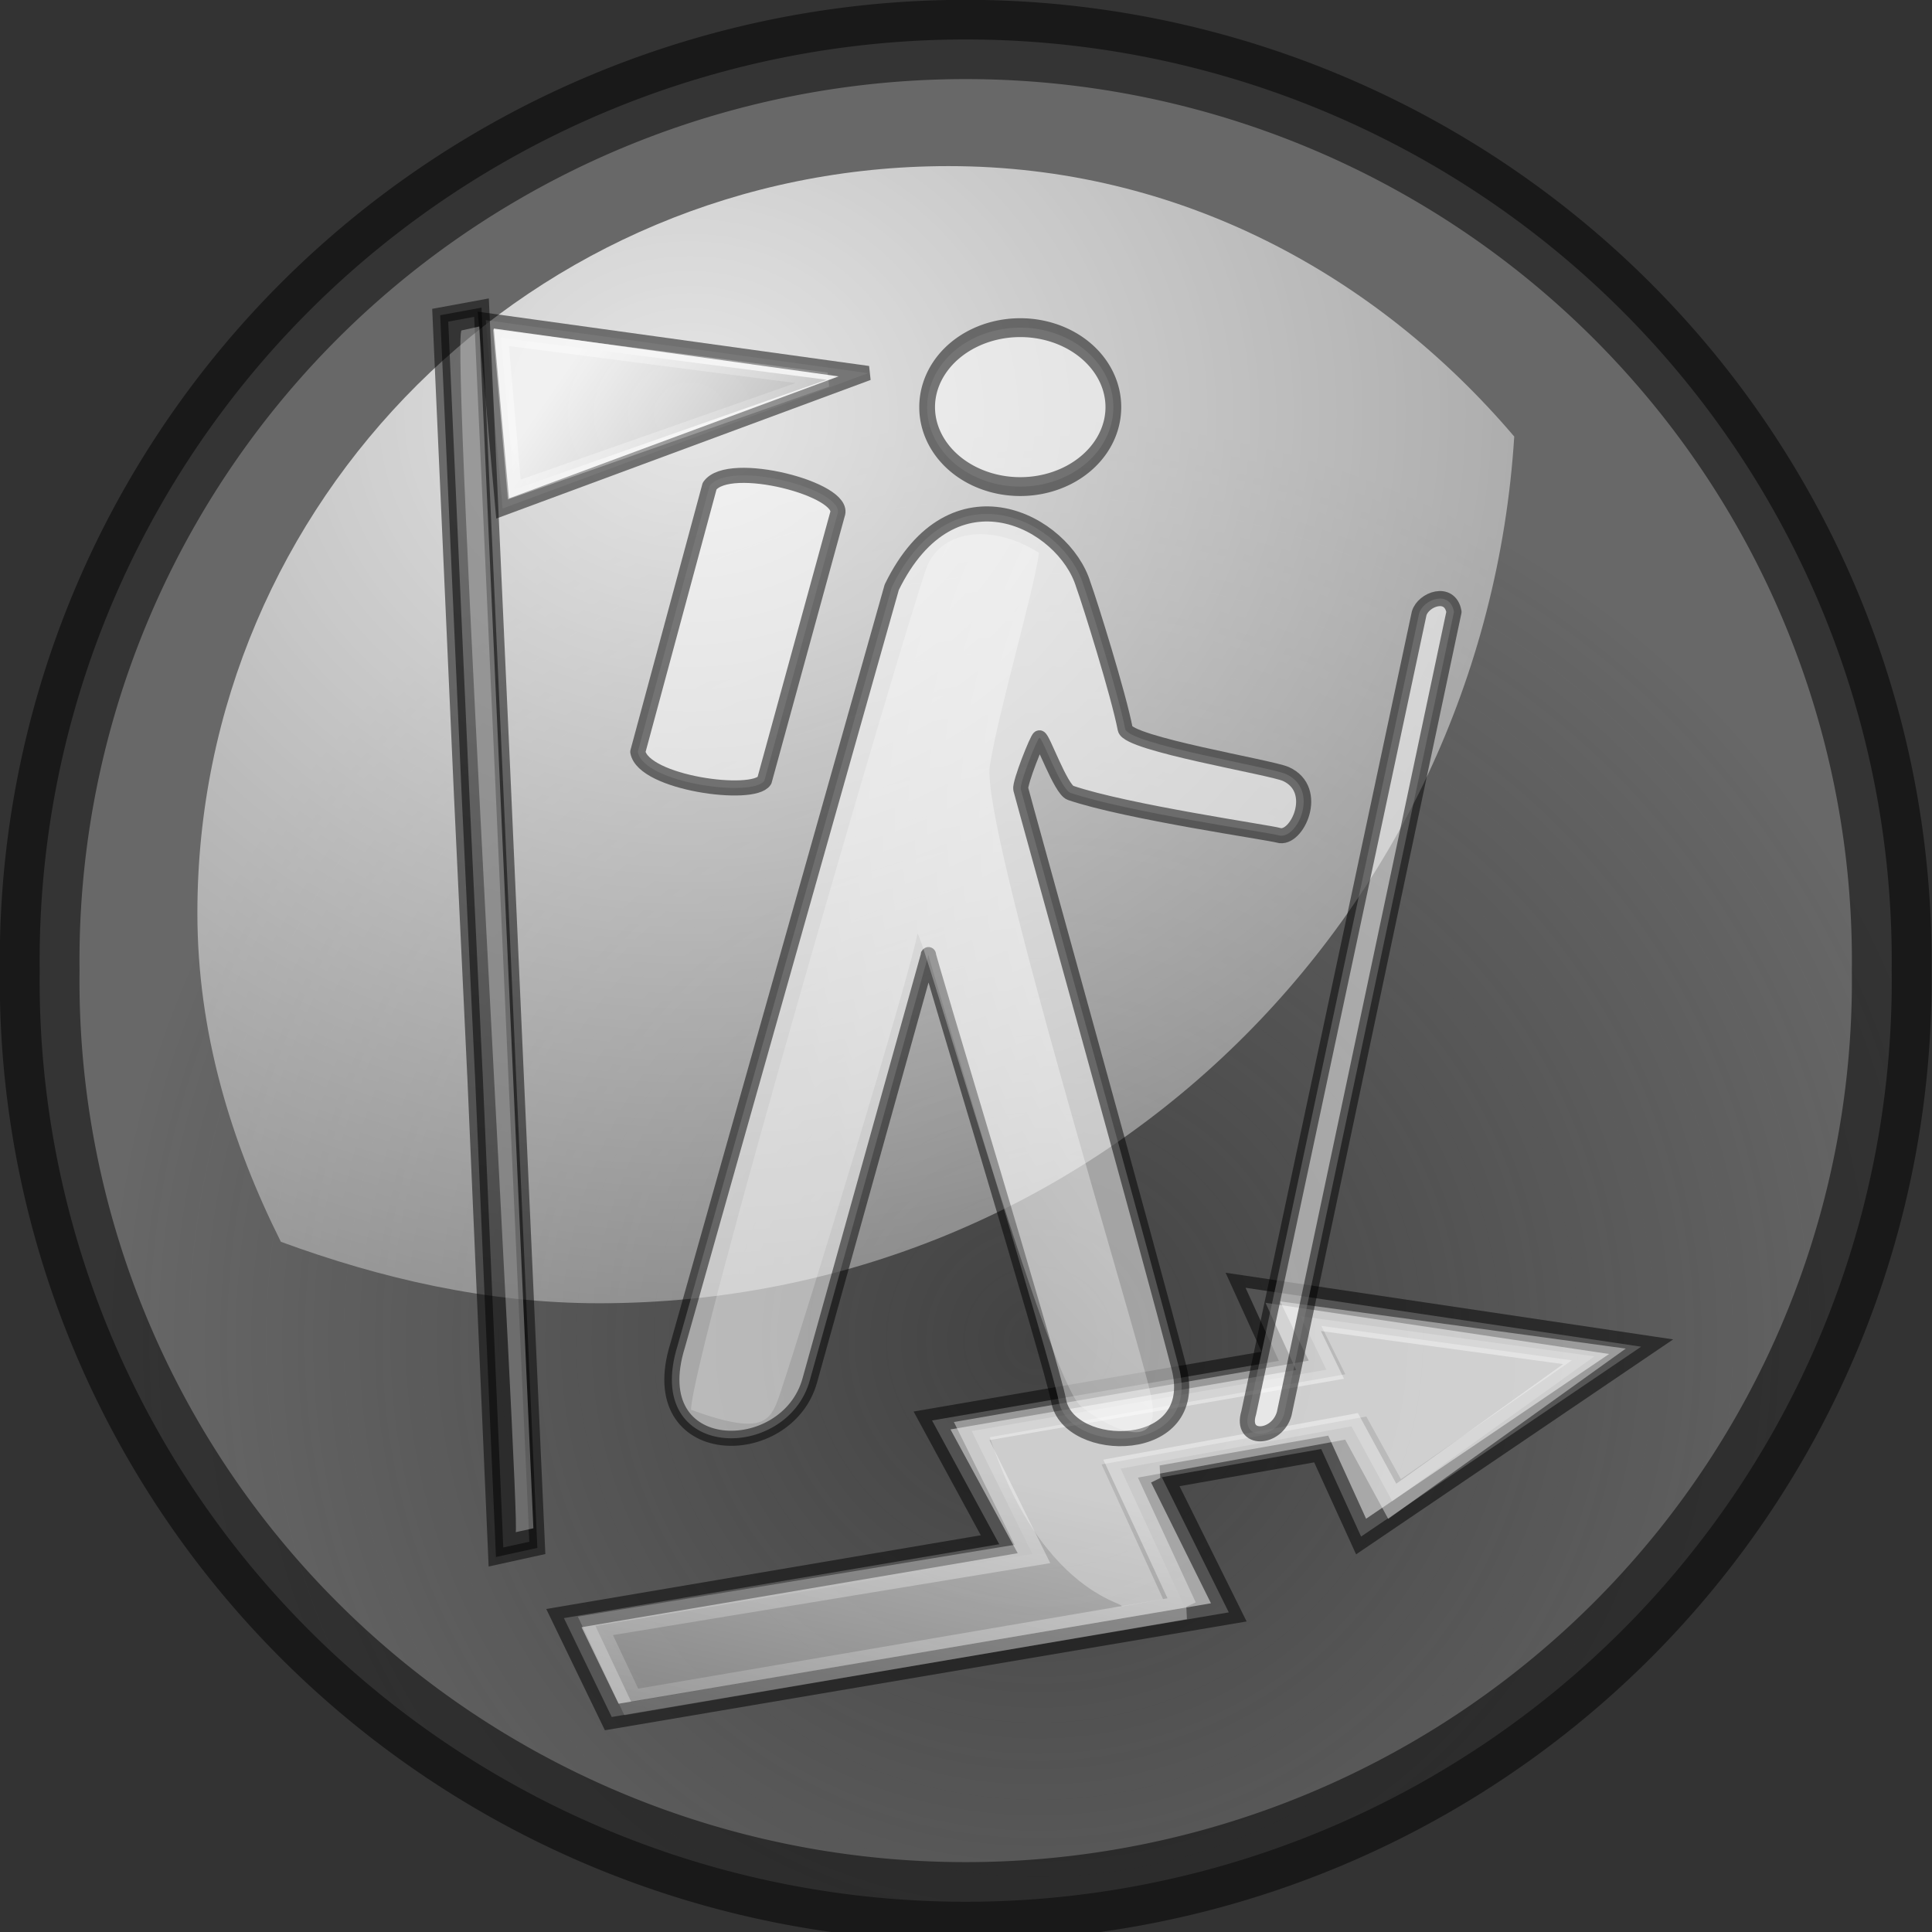 <?xml version="1.0" encoding="UTF-8" standalone="no"?>
<!-- Created with Inkscape (http://www.inkscape.org/) -->

<svg
   xmlns:dc="http://purl.org/dc/elements/1.1/"
   xmlns:cc="http://creativecommons.org/ns#"
   xmlns:rdf="http://www.w3.org/1999/02/22-rdf-syntax-ns#"
   xmlns:svg="http://www.w3.org/2000/svg"
   xmlns="http://www.w3.org/2000/svg"
   xmlns:xlink="http://www.w3.org/1999/xlink"
   xmlns:sodipodi="http://sodipodi.sourceforge.net/DTD/sodipodi-0.dtd"
   xmlns:inkscape="http://www.inkscape.org/namespaces/inkscape"
   sodipodi:docname="trip.svg"
   inkscape:version="0.48.1 "
   sodipodi:version="0.32"
   id="svg11300"
   height="48px"
   width="48px"
   inkscape:output_extension="org.inkscape.output.svg.inkscape"
   version="1.1">
  <rect width="100%" height="100%" fill="#333333" stroke="none"/>
  <defs
     id="defs3">
    <inkscape:perspective
       sodipodi:type="inkscape:persp3d"
       inkscape:vp_x="0 : 24 : 1"
       inkscape:vp_y="0 : 1000 : 0"
       inkscape:vp_z="48 : 24 : 1"
       inkscape:persp3d-origin="24 : 16 : 1"
       id="perspective2641" />
    <linearGradient
       id="linearGradient2846">
      <stop
         id="stop2848"
         offset="0"
         style="stop-color:#8a8a8a;stop-opacity:1;" />
      <stop
         id="stop2850"
         offset="1"
         style="stop-color:#484848;stop-opacity:1;" />
    </linearGradient>
    <linearGradient
       id="linearGradient2366">
      <stop
         id="stop2368"
         offset="0"
         style="stop-color:#ffffff;stop-opacity:1;" />
      <stop
         style="stop-color:#ffffff;stop-opacity:0.219;"
         offset="0.5"
         id="stop2374" />
      <stop
         id="stop2370"
         offset="1"
         style="stop-color:#ffffff;stop-opacity:1;" />
    </linearGradient>
    <linearGradient
       inkscape:collect="always"
       id="linearGradient4487">
      <stop
         style="stop-color:#ffffff;stop-opacity:1;"
         offset="0"
         id="stop4489" />
      <stop
         style="stop-color:#ffffff;stop-opacity:0;"
         offset="1"
         id="stop4491" />
    </linearGradient>
    <linearGradient
       inkscape:collect="always"
       id="linearGradient4477">
      <stop
         style="stop-color:#000000;stop-opacity:1;"
         offset="0"
         id="stop4479" />
      <stop
         style="stop-color:#000000;stop-opacity:0;"
         offset="1"
         id="stop4481" />
    </linearGradient>
    <linearGradient
       id="linearGradient4467">
      <stop
         style="stop-color:#ffffff;stop-opacity:1;"
         offset="0"
         id="stop4469" />
      <stop
         style="stop-color:#ffffff;stop-opacity:0.248;"
         offset="1"
         id="stop4471" />
    </linearGradient>
    <linearGradient
       id="linearGradient4454">
      <stop
         style="stop-color:#808080;stop-opacity:0.208;"
         offset="0"
         id="stop4456" />
      <stop
         style="stop-color:#808080;stop-opacity:0.676;"
         offset="1"
         id="stop4458" />
    </linearGradient>
    <linearGradient
       id="linearGradient4440">
      <stop
         style="stop-color:#7d7d7d;stop-opacity:1;"
         offset="0"
         id="stop4442" />
      <stop
         id="stop4448"
         offset="0.5"
         style="stop-color:#b1b1b1;stop-opacity:1;" />
      <stop
         style="stop-color:#686868;stop-opacity:1;"
         offset="1"
         id="stop4444" />
    </linearGradient>
    <linearGradient
       inkscape:collect="always"
       xlink:href="#linearGradient4440"
       id="linearGradient4446"
       x1="30.656"
       y1="34"
       x2="33.219"
       y2="31.062"
       gradientUnits="userSpaceOnUse"
       gradientTransform="matrix(1.335,0,0,1.291,-6.974,-7.461)" />
    <radialGradient
       inkscape:collect="always"
       xlink:href="#linearGradient4454"
       id="radialGradient4460"
       cx="18.241"
       cy="21.818"
       fx="18.241"
       fy="21.818"
       r="8.309"
       gradientUnits="userSpaceOnUse" />
    <radialGradient
       inkscape:collect="always"
       xlink:href="#linearGradient4467"
       id="radialGradient4473"
       cx="15.414"
       cy="13.078"
       fx="15.414"
       fy="13.078"
       r="6.656"
       gradientTransform="matrix(2.593,0,0,2.252,-25.06,-18.941)"
       gradientUnits="userSpaceOnUse" />
    <radialGradient
       inkscape:collect="always"
       xlink:href="#linearGradient4487"
       id="radialGradient4493"
       cx="24.13"
       cy="37.968"
       fx="24.13"
       fy="37.968"
       r="16.529"
       gradientTransform="matrix(1,0,0,0.238,0,28.933)"
       gradientUnits="userSpaceOnUse" />
    <linearGradient
       gradientUnits="userSpaceOnUse"
       y2="25.743"
       x2="17.501"
       y1="13.602"
       x1="18.293"
       id="linearGradient2372"
       xlink:href="#linearGradient2366"
       inkscape:collect="always" />
    <radialGradient
       r="16.529"
       fy="37.968"
       fx="24.13"
       cy="37.968"
       cx="24.13"
       gradientTransform="matrix(1,0,0,0.238,0,28.933)"
       gradientUnits="userSpaceOnUse"
       id="radialGradient2842"
       xlink:href="#linearGradient4477"
       inkscape:collect="always" />
    <linearGradient
       gradientUnits="userSpaceOnUse"
       y2="30.558"
       x2="31.336"
       y1="26.58"
       x1="27.366"
       id="linearGradient2852"
       xlink:href="#linearGradient2846"
       inkscape:collect="always" />
    <radialGradient
       gradientUnits="userSpaceOnUse"
       gradientTransform="matrix(0.915,1.265023e-2,-8.21502e-3,0.214,2.254,27.189)"
       r="10.319"
       fy="35.127"
       fx="23.071"
       cy="35.127"
       cx="23.071"
       id="radialGradient2097"
       xlink:href="#linearGradient2091"
       inkscape:collect="always" />
    <linearGradient
       gradientUnits="userSpaceOnUse"
       y2="34.977"
       x2="27.901"
       y1="22.852"
       x1="16.875"
       id="linearGradient7922"
       xlink:href="#linearGradient7916"
       inkscape:collect="always" />
    <linearGradient
       y2="50.94"
       x2="45.38"
       y1="45.264"
       x1="46.835"
       gradientUnits="userSpaceOnUse"
       id="linearGradient7186"
       xlink:href="#linearGradient2871"
       inkscape:collect="always" />
    <linearGradient
       y2="26.649"
       x2="53.589"
       y1="23.668"
       x1="18.936"
       gradientUnits="userSpaceOnUse"
       id="linearGradient7184"
       xlink:href="#linearGradient2402"
       inkscape:collect="always" />
    <linearGradient
       y2="50.94"
       x2="45.38"
       y1="45.264"
       x1="46.835"
       gradientUnits="userSpaceOnUse"
       id="linearGradient7182"
       xlink:href="#linearGradient2871"
       inkscape:collect="always" />
    <linearGradient
       y2="20.609"
       x2="15.985"
       y1="36.061"
       x1="62.514"
       gradientUnits="userSpaceOnUse"
       id="linearGradient7180"
       xlink:href="#linearGradient2380"
       inkscape:collect="always" />
    <linearGradient
       gradientTransform="matrix(-1,0,0,-1,47.939,50.025)"
       y2="23.554"
       x2="22.375"
       y1="13.604"
       x1="13.435"
       gradientUnits="userSpaceOnUse"
       id="linearGradient7189"
       xlink:href="#linearGradient7179"
       inkscape:collect="always" />
    <linearGradient
       gradientUnits="userSpaceOnUse"
       y2="23.554"
       x2="22.375"
       y1="13.604"
       x1="13.435"
       id="linearGradient7185"
       xlink:href="#linearGradient7179"
       inkscape:collect="always" />
    <linearGradient
       gradientTransform="translate(-18.018,-13.571)"
       gradientUnits="userSpaceOnUse"
       y2="48.548"
       x2="45.919"
       y1="36.423"
       x1="34.893"
       id="linearGradient4975"
       xlink:href="#linearGradient1322"
       inkscape:collect="always" />
    <linearGradient
       id="linearGradient1322">
      <stop
         style="stop-color:#808080;stop-opacity:1;"
         offset="0"
         id="stop1324" />
      <stop
         style="stop-color:#404040;stop-opacity:0.753;"
         offset="1"
         id="stop1326" />
    </linearGradient>
    <linearGradient
       id="linearGradient2316">
      <stop
         id="stop2318"
         offset="0"
         style="stop-color:#000000;stop-opacity:1;" />
      <stop
         id="stop2320"
         offset="1"
         style="stop-color:#ffffff;stop-opacity:0.66;" />
    </linearGradient>
    <linearGradient
       id="linearGradient7179"
       inkscape:collect="always">
      <stop
         id="stop7181"
         offset="0"
         style="stop-color:#ffffff;stop-opacity:1;" />
      <stop
         id="stop7183"
         offset="1"
         style="stop-color:#ffffff;stop-opacity:0;" />
    </linearGradient>
    <linearGradient
       y2="26.048"
       x2="52.854"
       y1="26.048"
       x1="5.965"
       gradientUnits="userSpaceOnUse"
       id="linearGradient1491"
       xlink:href="#linearGradient2797"
       inkscape:collect="always" />
    <linearGradient
       id="linearGradient2797"
       inkscape:collect="always">
      <stop
         id="stop2799"
         offset="0"
         style="stop-color:#ffffff;stop-opacity:1;" />
      <stop
         id="stop2801"
         offset="1"
         style="stop-color:#ffffff;stop-opacity:0;" />
    </linearGradient>
    <linearGradient
       y2="26.048"
       x2="52.854"
       y1="26.048"
       x1="5.965"
       gradientUnits="userSpaceOnUse"
       id="linearGradient1493"
       xlink:href="#linearGradient2797"
       inkscape:collect="always" />
    <linearGradient
       id="linearGradient2402">
      <stop
         id="stop2404"
         offset="0"
         style="stop-color:#729fcf;stop-opacity:1;" />
      <stop
         id="stop2406"
         offset="1"
         style="stop-color:#528ac5;stop-opacity:1;" />
    </linearGradient>
    <linearGradient
       id="linearGradient2871"
       inkscape:collect="always">
      <stop
         id="stop2873"
         offset="0"
         style="stop-color:#3465a4;stop-opacity:1;" />
      <stop
         id="stop2875"
         offset="1"
         style="stop-color:#3465a4;stop-opacity:1" />
    </linearGradient>
    <linearGradient
       gradientTransform="translate(-48.77,-5.766)"
       gradientUnits="userSpaceOnUse"
       y2="24.842"
       x2="37.124"
       y1="30.749"
       x1="32.648"
       id="linearGradient2696"
       xlink:href="#linearGradient2690"
       inkscape:collect="always" />
    <linearGradient
       id="linearGradient2690"
       inkscape:collect="always">
      <stop
         id="stop2692"
         offset="0"
         style="stop-color:#c4d7eb;stop-opacity:1;" />
      <stop
         id="stop2694"
         offset="1"
         style="stop-color:#c4d7eb;stop-opacity:0;" />
    </linearGradient>
    <linearGradient
       gradientTransform="translate(-48.77,-5.766)"
       gradientUnits="userSpaceOnUse"
       y2="24.842"
       x2="37.124"
       y1="31.456"
       x1="36.714"
       id="linearGradient2688"
       xlink:href="#linearGradient2682"
       inkscape:collect="always" />
    <linearGradient
       id="linearGradient2682">
      <stop
         id="stop2684"
         offset="0"
         style="stop-color:#3977c3;stop-opacity:1;" />
      <stop
         id="stop2686"
         offset="1"
         style="stop-color:#89aedc;stop-opacity:0;" />
    </linearGradient>
    <linearGradient
       id="linearGradient2380">
      <stop
         id="stop2382"
         offset="0"
         style="stop-color:#b9cfe7;stop-opacity:1" />
      <stop
         id="stop2384"
         offset="1"
         style="stop-color:#729fcf;stop-opacity:1" />
    </linearGradient>
    <linearGradient
       y2="19.115"
       x2="15.419"
       y1="10.612"
       x1="13.479"
       gradientTransform="translate(-48.305,-6.043)"
       gradientUnits="userSpaceOnUse"
       id="linearGradient1486"
       xlink:href="#linearGradient2831"
       inkscape:collect="always" />
    <linearGradient
       id="linearGradient2831">
      <stop
         id="stop2833"
         offset="0"
         style="stop-color:#3465a4;stop-opacity:1;" />
      <stop
         style="stop-color:#5b86be;stop-opacity:1;"
         offset="0.333"
         id="stop2855" />
      <stop
         id="stop2835"
         offset="1"
         style="stop-color:#83a8d8;stop-opacity:0;" />
    </linearGradient>
    <linearGradient
       y2="26.194"
       x2="37.065"
       y1="29.73"
       x1="37.128"
       gradientTransform="matrix(-1,0,0,-1,-1.242,40.082)"
       gradientUnits="userSpaceOnUse"
       id="linearGradient1488"
       xlink:href="#linearGradient2847"
       inkscape:collect="always" />
    <linearGradient
       id="linearGradient2847"
       inkscape:collect="always">
      <stop
         id="stop2849"
         offset="0"
         style="stop-color:#3465a4;stop-opacity:1;" />
      <stop
         id="stop2851"
         offset="1"
         style="stop-color:#3465a4;stop-opacity:0;" />
    </linearGradient>
    <radialGradient
       r="15.645"
       fy="36.421"
       fx="24.837"
       cy="36.421"
       cx="24.837"
       gradientTransform="matrix(1,0,0,0.537,-1.018989e-13,16.873)"
       gradientUnits="userSpaceOnUse"
       id="radialGradient1503"
       xlink:href="#linearGradient8662"
       inkscape:collect="always" />
    <linearGradient
       id="linearGradient8662"
       inkscape:collect="always">
      <stop
         id="stop8664"
         offset="0"
         style="stop-color:#000000;stop-opacity:1;" />
      <stop
         id="stop8666"
         offset="1"
         style="stop-color:#000000;stop-opacity:0;" />
    </linearGradient>
    <linearGradient
       id="linearGradient7916">
      <stop
         id="stop7918"
         offset="0"
         style="stop-color:#ffffff;stop-opacity:1;" />
      <stop
         id="stop7920"
         offset="1"
         style="stop-color:#ffffff;stop-opacity:0.34;" />
    </linearGradient>
    <linearGradient
       id="linearGradient2091"
       inkscape:collect="always">
      <stop
         id="stop2093"
         offset="0"
         style="stop-color:#000000;stop-opacity:1;" />
      <stop
         id="stop2095"
         offset="1"
         style="stop-color:#000000;stop-opacity:0;" />
    </linearGradient>
    <radialGradient
       inkscape:collect="always"
       xlink:href="#linearGradient4467"
       id="radialGradient2644"
       gradientUnits="userSpaceOnUse"
       gradientTransform="matrix(2.593,0,0,2.252,-25.06,-18.941)"
       cx="15.414"
       cy="13.078"
       fx="15.414"
       fy="13.078"
       r="6.656" />
    <linearGradient
       inkscape:collect="always"
       xlink:href="#linearGradient4440"
       id="linearGradient2651"
       gradientUnits="userSpaceOnUse"
       gradientTransform="matrix(1.335,0,0,1.291,-6.974,-7.461)"
       x1="30.656"
       y1="34"
       x2="33.219"
       y2="31.062" />
    <linearGradient
       inkscape:collect="always"
       xlink:href="#linearGradient2846"
       id="linearGradient2655"
       gradientUnits="userSpaceOnUse"
       x1="27.366"
       y1="26.58"
       x2="30.275"
       y2="29.232" />
    <linearGradient
       inkscape:collect="always"
       xlink:href="#linearGradient2846"
       id="linearGradient2670"
       gradientUnits="userSpaceOnUse"
       x1="27.366"
       y1="26.58"
       x2="30.275"
       y2="29.232" />
    <linearGradient
       inkscape:collect="always"
       xlink:href="#linearGradient2366"
       id="linearGradient2672"
       gradientUnits="userSpaceOnUse"
       x1="18.293"
       y1="13.602"
       x2="17.501"
       y2="25.743" />
    <radialGradient
       inkscape:collect="always"
       xlink:href="#linearGradient4487"
       id="radialGradient2674"
       gradientUnits="userSpaceOnUse"
       gradientTransform="matrix(1,0,0,0.238,0,28.933)"
       cx="24.13"
       cy="37.968"
       fx="24.13"
       fy="37.968"
       r="16.529" />
    <radialGradient
       inkscape:collect="always"
       xlink:href="#linearGradient4454"
       id="radialGradient2676"
       gradientUnits="userSpaceOnUse"
       cx="18.241"
       cy="21.818"
       fx="18.241"
       fy="21.818"
       r="8.309" />
    <radialGradient
       inkscape:collect="always"
       xlink:href="#linearGradient4467"
       id="radialGradient2678"
       gradientUnits="userSpaceOnUse"
       gradientTransform="matrix(2.593,0,0,2.252,-25.06,-18.941)"
       cx="15.414"
       cy="13.078"
       fx="15.414"
       fy="13.078"
       r="6.656" />
    <linearGradient
       inkscape:collect="always"
       xlink:href="#linearGradient1322"
       id="linearGradient2680"
       gradientUnits="userSpaceOnUse"
       gradientTransform="translate(-18.018,-13.571)"
       x1="34.893"
       y1="36.423"
       x2="45.919"
       y2="48.548" />
    <linearGradient
       inkscape:collect="always"
       xlink:href="#linearGradient7916"
       id="linearGradient2683"
       gradientUnits="userSpaceOnUse"
       x1="16.875"
       y1="22.852"
       x2="27.901"
       y2="34.977" />
    <radialGradient
       inkscape:collect="always"
       xlink:href="#linearGradient4467"
       id="radialGradient2690"
       gradientUnits="userSpaceOnUse"
       gradientTransform="matrix(2.593,0,0,2.252,-27.943,-12.104)"
       cx="15.414"
       cy="13.078"
       fx="15.414"
       fy="13.078"
       r="6.656" />
    <linearGradient
       inkscape:collect="always"
       xlink:href="#linearGradient2846"
       id="linearGradient2697"
       gradientUnits="userSpaceOnUse"
       x1="27.366"
       y1="26.58"
       x2="30.275"
       y2="29.232"
       gradientTransform="translate(-2.883,6.837)" />
    <linearGradient
       inkscape:collect="always"
       xlink:href="#linearGradient2846"
       id="linearGradient2710"
       gradientUnits="userSpaceOnUse"
       gradientTransform="translate(-2.883,6.837)"
       x1="27.366"
       y1="26.58"
       x2="30.275"
       y2="29.232" />
    <linearGradient
       inkscape:collect="always"
       xlink:href="#linearGradient2366"
       id="linearGradient2712"
       gradientUnits="userSpaceOnUse"
       x1="18.293"
       y1="13.602"
       x2="17.501"
       y2="25.743" />
    <radialGradient
       inkscape:collect="always"
       xlink:href="#linearGradient4454"
       id="radialGradient2714"
       gradientUnits="userSpaceOnUse"
       cx="18.241"
       cy="21.818"
       fx="18.241"
       fy="21.818"
       r="8.309" />
    <radialGradient
       inkscape:collect="always"
       xlink:href="#linearGradient4467"
       id="radialGradient2716"
       gradientUnits="userSpaceOnUse"
       gradientTransform="matrix(2.593,0,0,2.252,-27.943,-12.104)"
       cx="15.414"
       cy="13.078"
       fx="15.414"
       fy="13.078"
       r="6.656" />
    <linearGradient
       inkscape:collect="always"
       xlink:href="#linearGradient1322"
       id="linearGradient2718"
       gradientUnits="userSpaceOnUse"
       gradientTransform="translate(-18.018,-13.571)"
       x1="34.893"
       y1="36.423"
       x2="45.919"
       y2="48.548" />
    <linearGradient
       inkscape:collect="always"
       xlink:href="#linearGradient7916"
       id="linearGradient2720"
       gradientUnits="userSpaceOnUse"
       x1="16.875"
       y1="22.852"
       x2="27.901"
       y2="34.977" />
    <radialGradient
       inkscape:collect="always"
       xlink:href="#linearGradient4467"
       id="radialGradient2727"
       gradientUnits="userSpaceOnUse"
       gradientTransform="matrix(3.954,0,0,3.431,-42.624,-32.112)"
       cx="15.414"
       cy="13.078"
       fx="15.414"
       fy="13.078"
       r="6.656" />
    <linearGradient
       inkscape:collect="always"
       xlink:href="#linearGradient2846"
       id="linearGradient2733"
       gradientUnits="userSpaceOnUse"
       gradientTransform="matrix(1.525,0,0,1.524,-4.408,-3.254)"
       x1="27.366"
       y1="26.58"
       x2="30.275"
       y2="29.232" />
    <radialGradient
       inkscape:collect="always"
       xlink:href="#linearGradient4454"
       id="radialGradient2743"
       gradientUnits="userSpaceOnUse"
       cx="18.241"
       cy="21.818"
       fx="18.241"
       fy="21.818"
       r="8.309" />
    <radialGradient
       inkscape:collect="always"
       xlink:href="#linearGradient4467"
       id="radialGradient2745"
       gradientUnits="userSpaceOnUse"
       gradientTransform="matrix(3.954,0,0,3.431,-42.624,-32.112)"
       cx="15.414"
       cy="13.078"
       fx="15.414"
       fy="13.078"
       r="6.656" />
    <linearGradient
       inkscape:collect="always"
       xlink:href="#linearGradient1322"
       id="linearGradient2747"
       gradientUnits="userSpaceOnUse"
       gradientTransform="translate(-18.018,-13.571)"
       x1="34.893"
       y1="36.423"
       x2="45.919"
       y2="48.548" />
    <linearGradient
       inkscape:collect="always"
       xlink:href="#linearGradient7916"
       id="linearGradient2749"
       gradientUnits="userSpaceOnUse"
       x1="16.875"
       y1="22.852"
       x2="27.901"
       y2="34.977" />
    <radialGradient
       inkscape:collect="always"
       xlink:href="#linearGradient4467"
       id="radialGradient3275"
       gradientUnits="userSpaceOnUse"
       gradientTransform="matrix(5.135,0,0,4.434,-62.011,-47.726)"
       cx="15.414"
       cy="13.078"
       fx="15.414"
       fy="13.078"
       r="6.656" />
    <linearGradient
       inkscape:collect="always"
       xlink:href="#linearGradient1322"
       id="linearGradient3907"
       gradientUnits="userSpaceOnUse"
       gradientTransform="matrix(0.725,0.682,-0.678,0.721,56.602,-32.11)"
       x1="34.893"
       y1="36.423"
       x2="45.919"
       y2="48.548" />
    <linearGradient
       inkscape:collect="always"
       xlink:href="#linearGradient7916"
       id="linearGradient3909"
       gradientUnits="userSpaceOnUse"
       gradientTransform="matrix(0.725,0.682,-0.678,0.721,60.461,-10.032)"
       x1="16.875"
       y1="22.852"
       x2="27.901"
       y2="34.977" />
    <linearGradient
       id="linearGradient1322-1">
      <stop
         style="stop-color:#ffffff;stop-opacity:0.502;"
         offset="0"
         id="stop1324-7" />
      <stop
         style="stop-color:#000000;stop-opacity:0.502;"
         offset="1"
         id="stop1326-5" />
    </linearGradient>
    <linearGradient
       id="linearGradient7916-9">
      <stop
         id="stop7918-6"
         offset="0"
         style="stop-color:#ffffff;stop-opacity:1;" />
      <stop
         id="stop7920-2"
         offset="1"
         style="stop-color:#ffffff;stop-opacity:0.34;" />
    </linearGradient>
    <linearGradient
       id="linearGradient3597">
      <stop
         style="stop-color:#729fcf"
         offset="0"
         id="stop3599" />
      <stop
         style="stop-color:#5187d6;stop-opacity:1;"
         offset="1"
         id="stop3601" />
    </linearGradient>
    <linearGradient
       id="linearGradient3604">
      <stop
         id="stop3606"
         offset="0"
         style="stop-color:#ffffff;stop-opacity:1;" />
      <stop
         id="stop3608"
         offset="1"
         style="stop-color:#ffffff;stop-opacity:0.34;" />
    </linearGradient>
    <radialGradient
       inkscape:collect="always"
       xlink:href="#linearGradient4467-2"
       id="radialGradient11760"
       gradientUnits="userSpaceOnUse"
       gradientTransform="matrix(5.135,0,0,4.434,-88.907,-35.812)"
       cx="15.414"
       cy="13.078"
       fx="15.414"
       fy="13.078"
       r="6.656" />
    <linearGradient
       id="linearGradient4467-2">
      <stop
         style="stop-color:#ffffff;stop-opacity:1;"
         offset="0"
         id="stop4469-7" />
      <stop
         style="stop-color:#ffffff;stop-opacity:0.248;"
         offset="1"
         id="stop4471-6" />
    </linearGradient>
    <radialGradient
       r="6.656"
       fy="13.078"
       fx="15.414"
       cy="13.078"
       cx="15.414"
       gradientTransform="matrix(5.135,0,0,4.434,-88.907,-35.812)"
       gradientUnits="userSpaceOnUse"
       id="radialGradient3157"
       xlink:href="#linearGradient4467-2"
       inkscape:collect="always" />
    <radialGradient
       inkscape:collect="always"
       xlink:href="#linearGradient4467-2"
       id="radialGradient4660"
       gradientUnits="userSpaceOnUse"
       gradientTransform="matrix(3.872,0,0,3.301,-15.016,-22.824)"
       cx="15.414"
       cy="13.078"
       fx="15.414"
       fy="13.078"
       r="6.656" />
    <linearGradient
       inkscape:collect="always"
       xlink:href="#linearGradient1322-6"
       id="linearGradient4594"
       gradientUnits="userSpaceOnUse"
       gradientTransform="matrix(0.179,0.361,-0.895,0.158,52.74,18.495)"
       x1="34.893"
       y1="36.423"
       x2="45.919"
       y2="48.548" />
    <linearGradient
       id="linearGradient1322-6">
      <stop
         style="stop-color:#ffffff;stop-opacity:0.502;"
         offset="0"
         id="stop1324-8" />
      <stop
         style="stop-color:#000000;stop-opacity:0.502;"
         offset="1"
         id="stop1326-9" />
    </linearGradient>
    <linearGradient
       inkscape:collect="always"
       xlink:href="#linearGradient7916-2"
       id="linearGradient4596"
       gradientUnits="userSpaceOnUse"
       gradientTransform="matrix(0.179,0.361,-0.895,0.158,43.811,27.141)"
       x1="16.875"
       y1="22.852"
       x2="27.901"
       y2="34.977" />
    <linearGradient
       id="linearGradient7916-2">
      <stop
         id="stop7918-6-1"
         offset="0"
         style="stop-color:#ffffff;stop-opacity:1;" />
      <stop
         id="stop7920-6"
         offset="1"
         style="stop-color:#ffffff;stop-opacity:0.34;" />
    </linearGradient>
    <linearGradient
       inkscape:collect="always"
       xlink:href="#linearGradient1322-1-4"
       id="linearGradient4448"
       gradientUnits="userSpaceOnUse"
       gradientTransform="matrix(0.314,-0.035,0.037,0.409,2.563,-5.745)"
       x1="34.893"
       y1="36.423"
       x2="45.919"
       y2="48.548" />
    <linearGradient
       id="linearGradient1322-1-4">
      <stop
         style="stop-color:#ffffff;stop-opacity:0.502;"
         offset="0"
         id="stop1324-7-3" />
      <stop
         style="stop-color:#000000;stop-opacity:0.502;"
         offset="1"
         id="stop1326-5-3" />
    </linearGradient>
    <linearGradient
       inkscape:collect="always"
       xlink:href="#linearGradient7916-9-6"
       id="linearGradient4450"
       gradientUnits="userSpaceOnUse"
       x1="16.875"
       y1="22.852"
       x2="27.901"
       y2="34.977"
       gradientTransform="matrix(0.314,-0.035,0.037,0.409,8.715,-0.819)" />
    <linearGradient
       id="linearGradient7916-9-6">
      <stop
         id="stop7918-6-3"
         offset="0"
         style="stop-color:#ffffff;stop-opacity:1;" />
      <stop
         id="stop7920-2-7"
         offset="1"
         style="stop-color:#ffffff;stop-opacity:0.34;" />
    </linearGradient>
  </defs>
  <sodipodi:namedview
     stroke="#3465a4"
     inkscape:window-y="-8"
     inkscape:window-x="-8"
     inkscape:window-height="778"
     inkscape:window-width="1280"
     inkscape:showpageshadow="false"
     inkscape:document-units="px"
     inkscape:grid-bbox="true"
     showgrid="false"
     inkscape:current-layer="layer1"
     inkscape:cy="24.041594"
     inkscape:cx="32.964294"
     inkscape:zoom="12.020833"
     inkscape:pageshadow="2"
     inkscape:pageopacity="0.0"
     borderopacity="0.255"
     bordercolor="#666666"
     pagecolor="#ffffff"
     id="base"
     fill="#729fcf"
     inkscape:window-maximized="1" />
  <g
     inkscape:groupmode="layer"
     inkscape:label="Layer 1"
     id="layer1">
    <path
       transform="matrix(2.769,0,0,2.754,-24.713,-26.774)"
       d="m 25.898,18.478 a 8.309,8.309 0 1 1 -16.617,0 8.309,8.309 0 1 1 16.617,0 z"
       sodipodi:ry="8.3085051"
       sodipodi:rx="8.3085051"
       sodipodi:cy="18.478292"
       sodipodi:cx="17.589281"
       id="path4452"
       style="fill:url(#radialGradient2743);fill-opacity:1;fill-rule:evenodd;stroke:#000000;stroke-width:0.715;stroke-linecap:round;stroke-linejoin:miter;stroke-miterlimit:10;stroke-opacity:0.502;stroke-dashoffset:0;marker:none;visibility:visible"
       sodipodi:type="arc" />
    <path
       id="path4462"
       d="m 23.566,4.127 c -10.312,0 -18.662,8.302 -18.662,18.555 0,2.961 0.832,5.685 2.074,8.17 2.48,0.909 5.114,1.527 7.91,1.527 12.22,0 21.978,-9.571 22.733,-21.533 C 34.192,6.819 29.283,4.127 23.566,4.127 z"
       style="opacity:0.834;fill:url(#radialGradient3275);fill-opacity:1;fill-rule:evenodd;stroke:none;stroke-width:1;marker:none;visibility:visible;display:inline;overflow:visible" />
    <path
       inkscape:connector-curvature="0"
       style="font-size:59.901px;font-style:normal;font-variant:normal;font-weight:bold;font-stretch:normal;text-align:start;line-height:125%;writing-mode:lr-tb;text-anchor:start;fill:#ffffff;fill-opacity:0.502;stroke:#000000;stroke-width:0.593px;stroke-linecap:butt;stroke-linejoin:miter;stroke-opacity:0.502;font-family:Bitstream Vera Sans"
       d="m 28.863,36.701 3.962,-0.701 0.991,2.175 6.958,-4.717 -9.829,-1.464 0.828,1.816 -8.617,1.481 1.67,3.075 -10.816,1.835 1.188,2.457 15.331,-2.599 -1.665,-3.358 z"
       id="text1314"
       sodipodi:nodetypes="cccccccccccc" />
    <path
       inkscape:connector-curvature="0"
       style="font-size:59.901px;font-style:normal;font-variant:normal;font-weight:bold;font-stretch:normal;text-align:start;line-height:125%;writing-mode:lr-tb;text-anchor:start;opacity:0.409;fill:url(#linearGradient4594);fill-opacity:1;stroke:url(#linearGradient4596);stroke-width:0.593px;stroke-linecap:butt;stroke-linejoin:miter;stroke-opacity:1;font-family:Bitstream Vera Sans"
       d="m 29.438,39.936 -1.596,-3.448 5.737,-1.051 1.011,1.862 5.024,-3.601 -7.303,-0.997 0.642,1.329 -8.812,1.524 1.509,3.054 -10.857,1.786 0.891,1.89 13.755,-2.348 z"
       id="path7076"
       sodipodi:nodetypes="cccccccccccc" />
    <path
       inkscape:connector-curvature="0"
       style="opacity:0.312;fill:#ffffff;fill-opacity:1;fill-rule:evenodd;stroke:none"
       d="m 24.591,35.706 c 1.499,4.523 4.116,4.093 3.018,4.252 l 1.288,-0.228 -1.528,-3.347 6.577,-1.19 0.859,1.556 4.247,-2.952 -6.224,-0.856 0.596,1.202 -8.834,1.564 z"
       id="path7914"
       sodipodi:nodetypes="cccccccccc" />
    <path
       style="font-size:59.901px;font-style:normal;font-variant:normal;font-weight:bold;font-stretch:normal;text-align:start;line-height:125%;writing-mode:lr-tb;text-anchor:start;fill:#ffffff;fill-opacity:0.502;stroke:#000000;stroke-width:0.375;stroke-linecap:butt;stroke-linejoin:round;stroke-miterlimit:4;stroke-opacity:0.502;stroke-dasharray:none;font-family:Bitstream Vera Sans"
       d="m 31.907,35.12 4.217,-19.918 c -0.1,-0.56 -0.766,-0.313 -0.866,0.039 l -4.235,19.864 c -0.219,0.709 0.7,0.667 0.884,0.016 z"
       id="path3252-1"
       sodipodi:nodetypes="ccccc"
       inkscape:connector-curvature="0" />
    <path
       style="font-size:59.901px;font-style:normal;font-variant:normal;font-weight:bold;font-stretch:normal;text-align:start;line-height:125%;writing-mode:lr-tb;text-anchor:start;fill:#ffffff;fill-opacity:0.502;stroke:#000000;stroke-width:0.375;stroke-linecap:butt;stroke-linejoin:round;stroke-miterlimit:4;stroke-opacity:0.502;stroke-dasharray:none;font-family:Bitstream Vera Sans"
       d="m 20.123,34.282 2.945,-10.565 c -0.123,-0.293 3.083,10.234 3.232,11.078 0.241,1.36 3.562,1.397 2.992,-0.815 -0.714,-2.771 -3.9,-14.233 -3.931,-14.375 -0.033,-0.15 0.417,-1.272 0.463,-1.274 0.078,-0.004 0.53,1.285 0.773,1.368 1.39,0.474 4.945,0.986 5.167,1.054 0.456,0.139 1.048,-1.132 0.183,-1.523 -0.375,-0.169 -3.921,-0.748 -3.992,-1.12 -0.161,-0.841 -0.874,-3.128 -1.041,-3.586 -0.48,-1.566 -3.246,-3.036 -4.759,0.066 l -5.32,18.84 c -0.9,2.894 2.726,2.926 3.288,0.853 z"
       id="path3252"
       sodipodi:nodetypes="ccsssssssscccc"
       inkscape:connector-curvature="0" />
    <path
       style="font-size:59.901px;font-style:normal;font-variant:normal;font-weight:bold;font-stretch:normal;text-align:start;line-height:125%;writing-mode:lr-tb;text-anchor:start;fill:#ffffff;fill-opacity:0.502;stroke:#000000;stroke-width:0.375;stroke-linecap:butt;stroke-linejoin:round;stroke-miterlimit:4;stroke-opacity:0.502;stroke-dasharray:none;font-family:Bitstream Vera Sans"
       d="M 18.992,19.392 20.805,12.782 c 0.243,-0.617 -2.706,-1.388 -3.175,-0.705 l -1.784,6.602 c 0.137,0.778 2.867,1.146 3.146,0.714 z"
       id="path3252-4"
       sodipodi:nodetypes="ccccc"
       inkscape:connector-curvature="0" />
    <path
       transform="matrix(1.482,0,0,1.774,-0.719,-22.665)"
       d="m 19.15,18.478 a 1.561,1.113 0 1 1 -3.122,0 1.561,1.113 0 1 1 3.122,0 z"
       sodipodi:ry="1.1132107"
       sodipodi:rx="1.5608914"
       sodipodi:cy="18.478292"
       sodipodi:cx="17.589281"
       id="path4452-1"
       style="fill:#ffffff;fill-opacity:0.502;fill-rule:evenodd;stroke:#000000;stroke-width:0.264;stroke-linecap:round;stroke-linejoin:miter;stroke-miterlimit:10;stroke-opacity:0.502;stroke-dasharray:none;stroke-dashoffset:0;marker:none;visibility:visible"
       sodipodi:type="arc" />
    <path
       id="path4462-1"
       d="m 25.813,13.733 c -1.272,-0.791 -2.493,-0.51 -2.809,0.413 -0.664,1.942 -5.783,19.449 -5.836,20.88 1.87,0.677 1.987,0.276 2.242,-0.492 0.606,-1.824 3.236,-10.43 3.381,-11.331 0.078,-0.218 3.238,11.011 4.052,11.723 0.396,0.347 2.099,1.416 1.753,-0.253 -0.288,-1.39 -4.243,-14.167 -4.004,-15.649 0.228,-1.415 1.076,-4.256 1.222,-5.29 z"
       style="opacity:0.834;fill:url(#radialGradient4660);fill-opacity:1;fill-rule:evenodd;stroke:none;stroke-width:1;marker:none;visibility:visible;display:inline;overflow:visible"
       sodipodi:nodetypes="cscscsssc"
       inkscape:connector-curvature="0" />
    <path
       style="font-size:59.901px;font-style:normal;font-variant:normal;font-weight:bold;font-stretch:normal;text-align:start;line-height:125%;writing-mode:lr-tb;text-anchor:start;fill:#ffffff;fill-opacity:0.502;stroke:#000000;stroke-width:0.36px;stroke-linecap:butt;stroke-linejoin:miter;stroke-opacity:0.502;font-family:Bitstream Vera Sans"
       d="M 12.068,7.953 12.487,12.633 21.568,9.271 12.068,7.953 z"
       id="path3240"
       sodipodi:nodetypes="cccc"
       inkscape:connector-curvature="0" />
    <path
       style="font-size:59.901px;font-style:normal;font-variant:normal;font-weight:bold;font-stretch:normal;text-align:start;line-height:125%;writing-mode:lr-tb;text-anchor:start;opacity:0.409;fill:url(#linearGradient4448);fill-opacity:1;stroke:url(#linearGradient4450);stroke-width:0.36px;stroke-linecap:butt;stroke-linejoin:miter;stroke-opacity:1;font-family:Bitstream Vera Sans"
       d="M 20.541,9.435 12.446,8.391 12.776,12.162 20.541,9.435 z"
       id="path3242"
       sodipodi:nodetypes="cccc"
       inkscape:connector-curvature="0" />
    <path
       style="font-size:59.901px;font-style:normal;font-variant:normal;font-weight:bold;font-stretch:normal;text-align:start;line-height:125%;writing-mode:lr-tb;text-anchor:start;fill:#000000;fill-opacity:0.502;stroke:#000000;stroke-width:0.384px;stroke-linecap:butt;stroke-linejoin:miter;stroke-opacity:0.502;font-family:Bitstream Vera Sans"
       d="m 11.799,26.668 0.523,12.015 1.028,-0.226 -0.54,-12.003 -0.31,-6.959 -0.537,-11.852 -1.026,0.189 0.532,11.897 0.329,6.937 z"
       id="path3252-6"
       sodipodi:nodetypes="ccccccccc"
       inkscape:connector-curvature="0" />
    <path
       style="opacity:0.312;fill:#ffffff;fill-opacity:1;fill-rule:evenodd;stroke:none"
       d="M 11.468,8.209 C 11.183,8.272 12.948,38.037 12.811,38.067 l 0.441,-0.097 -1.343,-29.858 -0.441,0.097 z"
       id="path3256"
       sodipodi:nodetypes="ccccc"
       inkscape:connector-curvature="0" />
  </g>
</svg>
